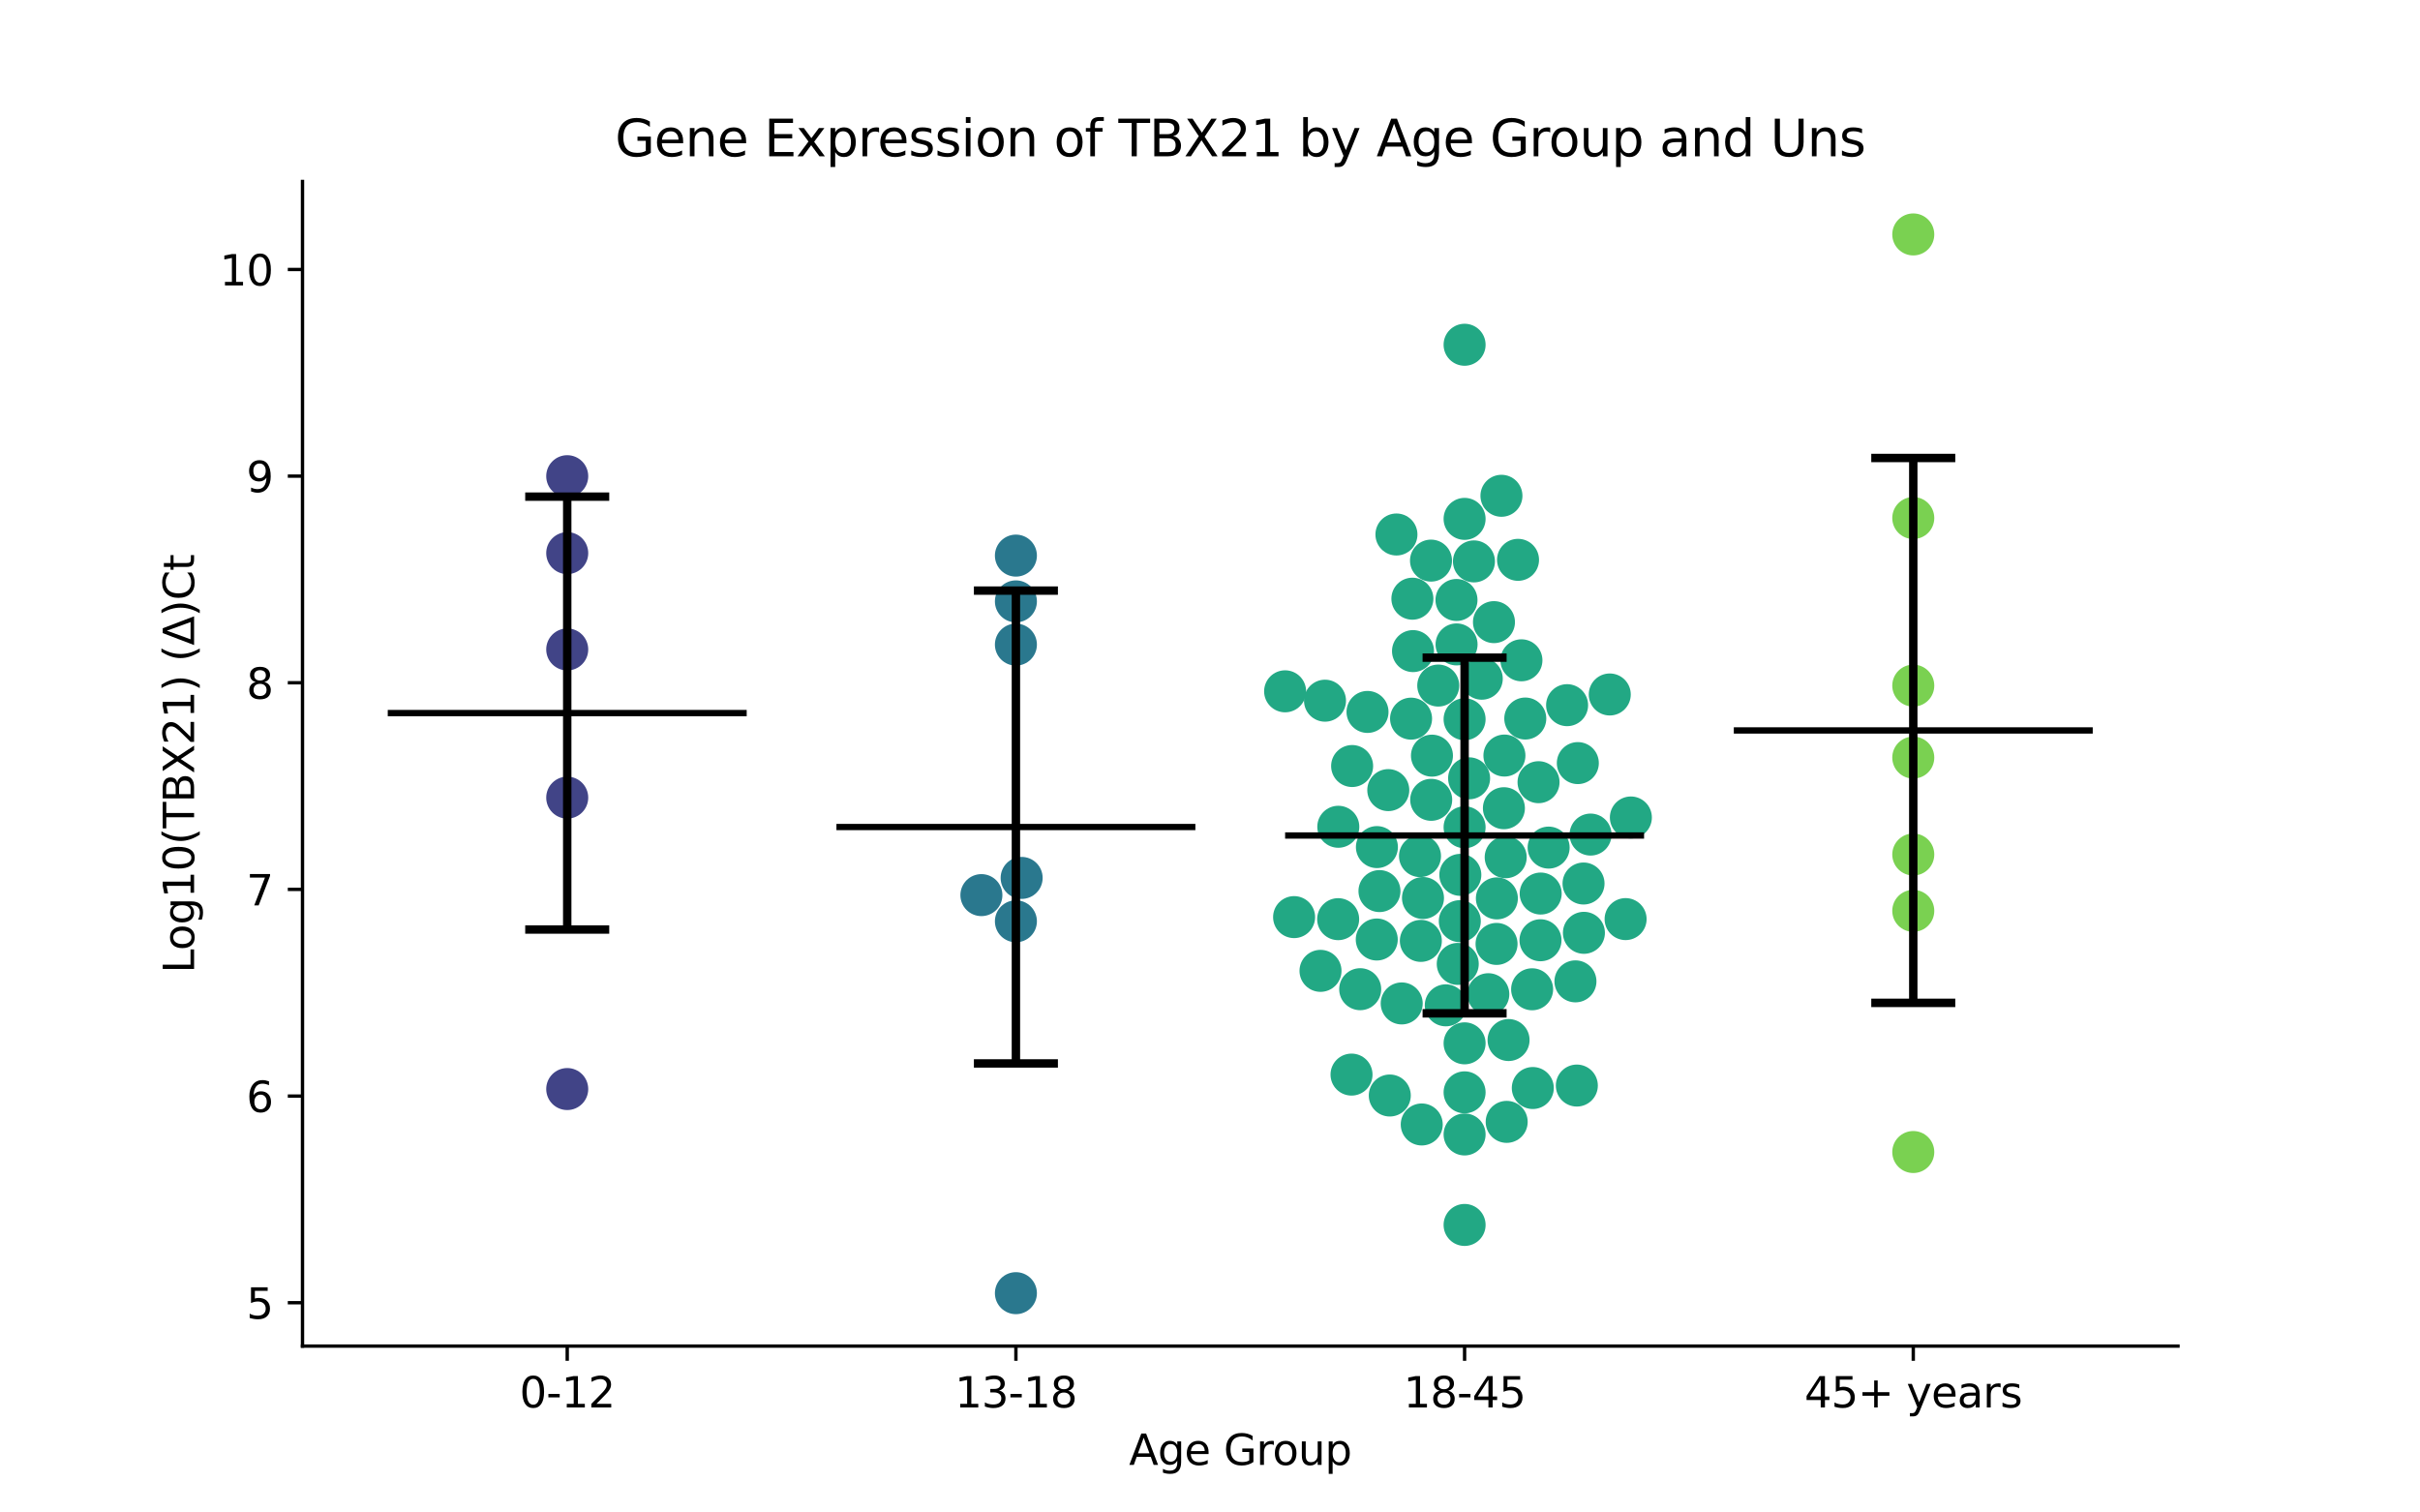 <?xml version="1.0" encoding="utf-8" standalone="no"?>
<!DOCTYPE svg PUBLIC "-//W3C//DTD SVG 1.1//EN"
  "http://www.w3.org/Graphics/SVG/1.1/DTD/svg11.dtd">
<svg xmlns:xlink="http://www.w3.org/1999/xlink" width="576pt" height="360pt" viewBox="0 0 576 360" xmlns="http://www.w3.org/2000/svg" version="1.1">
 <defs>
  <style type="text/css">*{stroke-linejoin: round; stroke-linecap: butt}</style>
 </defs>
 <g id="figure_1">
  <g id="patch_1">
   <path d="M 0 360 
L 576 360 
L 576 0 
L 0 0 
z
" style="fill: #ffffff"/>
  </g>
  <g id="axes_1">
   <g id="patch_2">
    <path d="M 72 320.4 
L 518.4 320.4 
L 518.4 43.2 
L 72 43.2 
z
" style="fill: #ffffff"/>
   </g>
   <g id="PathCollection_1">
    <defs>
     <path id="C0_0_035a926a3a" d="M 0 5 
C 1.326 5 2.598 4.473 3.536 3.536 
C 4.473 2.598 5 1.326 5 -0 
C 5 -1.326 4.473 -2.598 3.536 -3.536 
C 2.598 -4.473 1.326 -5 0 -5 
C -1.326 -5 -2.598 -4.473 -3.536 -3.536 
C -4.473 -2.598 -5 -1.326 -5 0 
C -5 1.326 -4.473 2.598 -3.536 3.536 
C -2.598 4.473 -1.326 5 0 5 
z
"/>
    </defs>
    <g clip-path="url(#p78d36ab35e)">
     <use xlink:href="#C0_0_035a926a3a" x="135.009" y="154.582" style="fill: #414487"/>
    </g>
    <g clip-path="url(#p78d36ab35e)">
     <use xlink:href="#C0_0_035a926a3a" x="135.009" y="113.343" style="fill: #414487"/>
    </g>
    <g clip-path="url(#p78d36ab35e)">
     <use xlink:href="#C0_0_035a926a3a" x="135.009" y="131.654" style="fill: #414487"/>
    </g>
    <g clip-path="url(#p78d36ab35e)">
     <use xlink:href="#C0_0_035a926a3a" x="135.009" y="259.215" style="fill: #414487"/>
    </g>
    <g clip-path="url(#p78d36ab35e)">
     <use xlink:href="#C0_0_035a926a3a" x="135.009" y="189.851" style="fill: #414487"/>
    </g>
   </g>
   <g id="PathCollection_2">
    <defs>
     <path id="C1_0_8c076ac481" d="M 0 5 
C 1.326 5 2.598 4.473 3.536 3.536 
C 4.473 2.598 5 1.326 5 -0 
C 5 -1.326 4.473 -2.598 3.536 -3.536 
C 2.598 -4.473 1.326 -5 0 -5 
C -1.326 -5 -2.598 -4.473 -3.536 -3.536 
C -4.473 -2.598 -5 -1.326 -5 0 
C -5 1.326 -4.473 2.598 -3.536 3.536 
C -2.598 4.473 -1.326 5 0 5 
z
"/>
    </defs>
    <g clip-path="url(#p78d36ab35e)">
     <use xlink:href="#C1_0_8c076ac481" x="241.803" y="307.8" style="fill: #2a788e"/>
    </g>
    <g clip-path="url(#p78d36ab35e)">
     <use xlink:href="#C1_0_8c076ac481" x="241.803" y="219.286" style="fill: #2a788e"/>
    </g>
    <g clip-path="url(#p78d36ab35e)">
     <use xlink:href="#C1_0_8c076ac481" x="243.169" y="208.96" style="fill: #2a788e"/>
    </g>
    <g clip-path="url(#p78d36ab35e)">
     <use xlink:href="#C1_0_8c076ac481" x="233.59" y="213.055" style="fill: #2a788e"/>
    </g>
    <g clip-path="url(#p78d36ab35e)">
     <use xlink:href="#C1_0_8c076ac481" x="241.803" y="132.246" style="fill: #2a788e"/>
    </g>
    <g clip-path="url(#p78d36ab35e)">
     <use xlink:href="#C1_0_8c076ac481" x="241.803" y="153.427" style="fill: #2a788e"/>
    </g>
    <g clip-path="url(#p78d36ab35e)">
     <use xlink:href="#C1_0_8c076ac481" x="241.803" y="143.14" style="fill: #2a788e"/>
    </g>
   </g>
   <g id="PathCollection_3">
    <defs>
     <path id="C2_0_7b7c478fcd" d="M 0 5 
C 1.326 5 2.598 4.473 3.536 3.536 
C 4.473 2.598 5 1.326 5 -0 
C 5 -1.326 4.473 -2.598 3.536 -3.536 
C 2.598 -4.473 1.326 -5 0 -5 
C -1.326 -5 -2.598 -4.473 -3.536 -3.536 
C -4.473 -2.598 -5 -1.326 -5 0 
C -5 1.326 -4.473 2.598 -3.536 3.536 
C -2.598 4.473 -1.326 5 0 5 
z
"/>
    </defs>
    <g clip-path="url(#p78d36ab35e)">
     <use xlink:href="#C2_0_7b7c478fcd" x="358.616" y="267.027" style="fill: #22a884"/>
    </g>
    <g clip-path="url(#p78d36ab35e)">
     <use xlink:href="#C2_0_7b7c478fcd" x="330.792" y="260.751" style="fill: #22a884"/>
    </g>
    <g clip-path="url(#p78d36ab35e)">
     <use xlink:href="#C2_0_7b7c478fcd" x="336.321" y="154.974" style="fill: #22a884"/>
    </g>
    <g clip-path="url(#p78d36ab35e)">
     <use xlink:href="#C2_0_7b7c478fcd" x="321.829" y="182.33" style="fill: #22a884"/>
    </g>
    <g clip-path="url(#p78d36ab35e)">
     <use xlink:href="#C2_0_7b7c478fcd" x="354.244" y="236.641" style="fill: #22a884"/>
    </g>
    <g clip-path="url(#p78d36ab35e)">
     <use xlink:href="#C2_0_7b7c478fcd" x="323.75" y="235.448" style="fill: #22a884"/>
    </g>
    <g clip-path="url(#p78d36ab35e)">
     <use xlink:href="#C2_0_7b7c478fcd" x="348.597" y="248.333" style="fill: #22a884"/>
    </g>
    <g clip-path="url(#p78d36ab35e)">
     <use xlink:href="#C2_0_7b7c478fcd" x="346.969" y="229.43" style="fill: #22a884"/>
    </g>
    <g clip-path="url(#p78d36ab35e)">
     <use xlink:href="#C2_0_7b7c478fcd" x="352.686" y="161.547" style="fill: #22a884"/>
    </g>
    <g clip-path="url(#p78d36ab35e)">
     <use xlink:href="#C2_0_7b7c478fcd" x="318.504" y="218.779" style="fill: #22a884"/>
    </g>
    <g clip-path="url(#p78d36ab35e)">
     <use xlink:href="#C2_0_7b7c478fcd" x="348.597" y="270.021" style="fill: #22a884"/>
    </g>
    <g clip-path="url(#p78d36ab35e)">
     <use xlink:href="#C2_0_7b7c478fcd" x="333.629" y="238.836" style="fill: #22a884"/>
    </g>
    <g clip-path="url(#p78d36ab35e)">
     <use xlink:href="#C2_0_7b7c478fcd" x="375.314" y="258.383" style="fill: #22a884"/>
    </g>
    <g clip-path="url(#p78d36ab35e)">
     <use xlink:href="#C2_0_7b7c478fcd" x="368.601" y="201.745" style="fill: #22a884"/>
    </g>
    <g clip-path="url(#p78d36ab35e)">
     <use xlink:href="#C2_0_7b7c478fcd" x="348.597" y="123.503" style="fill: #22a884"/>
    </g>
    <g clip-path="url(#p78d36ab35e)">
     <use xlink:href="#C2_0_7b7c478fcd" x="348.597" y="291.56" style="fill: #22a884"/>
    </g>
    <g clip-path="url(#p78d36ab35e)">
     <use xlink:href="#C2_0_7b7c478fcd" x="340.601" y="133.436" style="fill: #22a884"/>
    </g>
    <g clip-path="url(#p78d36ab35e)">
     <use xlink:href="#C2_0_7b7c478fcd" x="388.175" y="194.575" style="fill: #22a884"/>
    </g>
    <g clip-path="url(#p78d36ab35e)">
     <use xlink:href="#C2_0_7b7c478fcd" x="362.125" y="157.166" style="fill: #22a884"/>
    </g>
    <g clip-path="url(#p78d36ab35e)">
     <use xlink:href="#C2_0_7b7c478fcd" x="356.28" y="213.836" style="fill: #22a884"/>
    </g>
    <g clip-path="url(#p78d36ab35e)">
     <use xlink:href="#C2_0_7b7c478fcd" x="372.996" y="167.843" style="fill: #22a884"/>
    </g>
    <g clip-path="url(#p78d36ab35e)">
     <use xlink:href="#C2_0_7b7c478fcd" x="338.185" y="223.951" style="fill: #22a884"/>
    </g>
    <g clip-path="url(#p78d36ab35e)">
     <use xlink:href="#C2_0_7b7c478fcd" x="356.203" y="224.671" style="fill: #22a884"/>
    </g>
    <g clip-path="url(#p78d36ab35e)">
     <use xlink:href="#C2_0_7b7c478fcd" x="327.691" y="223.621" style="fill: #22a884"/>
    </g>
    <g clip-path="url(#p78d36ab35e)">
     <use xlink:href="#C2_0_7b7c478fcd" x="344.119" y="239.288" style="fill: #22a884"/>
    </g>
    <g clip-path="url(#p78d36ab35e)">
     <use xlink:href="#C2_0_7b7c478fcd" x="348.597" y="259.998" style="fill: #22a884"/>
    </g>
    <g clip-path="url(#p78d36ab35e)">
     <use xlink:href="#C2_0_7b7c478fcd" x="308.017" y="218.291" style="fill: #22a884"/>
    </g>
    <g clip-path="url(#p78d36ab35e)">
     <use xlink:href="#C2_0_7b7c478fcd" x="338.398" y="267.645" style="fill: #22a884"/>
    </g>
    <g clip-path="url(#p78d36ab35e)">
     <use xlink:href="#C2_0_7b7c478fcd" x="325.492" y="169.453" style="fill: #22a884"/>
    </g>
    <g clip-path="url(#p78d36ab35e)">
     <use xlink:href="#C2_0_7b7c478fcd" x="335.857" y="171.053" style="fill: #22a884"/>
    </g>
    <g clip-path="url(#p78d36ab35e)">
     <use xlink:href="#C2_0_7b7c478fcd" x="383.151" y="165.298" style="fill: #22a884"/>
    </g>
    <g clip-path="url(#p78d36ab35e)">
     <use xlink:href="#C2_0_7b7c478fcd" x="340.829" y="179.861" style="fill: #22a884"/>
    </g>
    <g clip-path="url(#p78d36ab35e)">
     <use xlink:href="#C2_0_7b7c478fcd" x="349.67" y="185.255" style="fill: #22a884"/>
    </g>
    <g clip-path="url(#p78d36ab35e)">
     <use xlink:href="#C2_0_7b7c478fcd" x="355.589" y="148.08" style="fill: #22a884"/>
    </g>
    <g clip-path="url(#p78d36ab35e)">
     <use xlink:href="#C2_0_7b7c478fcd" x="348.597" y="82.059" style="fill: #22a884"/>
    </g>
    <g clip-path="url(#p78d36ab35e)">
     <use xlink:href="#C2_0_7b7c478fcd" x="346.687" y="153.383" style="fill: #22a884"/>
    </g>
    <g clip-path="url(#p78d36ab35e)">
     <use xlink:href="#C2_0_7b7c478fcd" x="359.065" y="247.55" style="fill: #22a884"/>
    </g>
    <g clip-path="url(#p78d36ab35e)">
     <use xlink:href="#C2_0_7b7c478fcd" x="330.434" y="188.062" style="fill: #22a884"/>
    </g>
    <g clip-path="url(#p78d36ab35e)">
     <use xlink:href="#C2_0_7b7c478fcd" x="366.198" y="186.177" style="fill: #22a884"/>
    </g>
    <g clip-path="url(#p78d36ab35e)">
     <use xlink:href="#C2_0_7b7c478fcd" x="315.375" y="166.777" style="fill: #22a884"/>
    </g>
    <g clip-path="url(#p78d36ab35e)">
     <use xlink:href="#C2_0_7b7c478fcd" x="363.042" y="171.025" style="fill: #22a884"/>
    </g>
    <g clip-path="url(#p78d36ab35e)">
     <use xlink:href="#C2_0_7b7c478fcd" x="348.597" y="196.907" style="fill: #22a884"/>
    </g>
    <g clip-path="url(#p78d36ab35e)">
     <use xlink:href="#C2_0_7b7c478fcd" x="348.597" y="171.195" style="fill: #22a884"/>
    </g>
    <g clip-path="url(#p78d36ab35e)">
     <use xlink:href="#C2_0_7b7c478fcd" x="347.582" y="208.234" style="fill: #22a884"/>
    </g>
    <g clip-path="url(#p78d36ab35e)">
     <use xlink:href="#C2_0_7b7c478fcd" x="358.381" y="204.038" style="fill: #22a884"/>
    </g>
    <g clip-path="url(#p78d36ab35e)">
     <use xlink:href="#C2_0_7b7c478fcd" x="357.369" y="118.007" style="fill: #22a884"/>
    </g>
    <g clip-path="url(#p78d36ab35e)">
     <use xlink:href="#C2_0_7b7c478fcd" x="366.709" y="212.68" style="fill: #22a884"/>
    </g>
    <g clip-path="url(#p78d36ab35e)">
     <use xlink:href="#C2_0_7b7c478fcd" x="378.583" y="198.644" style="fill: #22a884"/>
    </g>
    <g clip-path="url(#p78d36ab35e)">
     <use xlink:href="#C2_0_7b7c478fcd" x="328.337" y="212.095" style="fill: #22a884"/>
    </g>
    <g clip-path="url(#p78d36ab35e)">
     <use xlink:href="#C2_0_7b7c478fcd" x="346.668" y="142.807" style="fill: #22a884"/>
    </g>
    <g clip-path="url(#p78d36ab35e)">
     <use xlink:href="#C2_0_7b7c478fcd" x="375.55" y="181.631" style="fill: #22a884"/>
    </g>
    <g clip-path="url(#p78d36ab35e)">
     <use xlink:href="#C2_0_7b7c478fcd" x="361.317" y="133.252" style="fill: #22a884"/>
    </g>
    <g clip-path="url(#p78d36ab35e)">
     <use xlink:href="#C2_0_7b7c478fcd" x="305.879" y="164.547" style="fill: #22a884"/>
    </g>
    <g clip-path="url(#p78d36ab35e)">
     <use xlink:href="#C2_0_7b7c478fcd" x="336.173" y="142.503" style="fill: #22a884"/>
    </g>
    <g clip-path="url(#p78d36ab35e)">
     <use xlink:href="#C2_0_7b7c478fcd" x="376.998" y="222.03" style="fill: #22a884"/>
    </g>
    <g clip-path="url(#p78d36ab35e)">
     <use xlink:href="#C2_0_7b7c478fcd" x="314.303" y="231.083" style="fill: #22a884"/>
    </g>
    <g clip-path="url(#p78d36ab35e)">
     <use xlink:href="#C2_0_7b7c478fcd" x="337.984" y="203.767" style="fill: #22a884"/>
    </g>
    <g clip-path="url(#p78d36ab35e)">
     <use xlink:href="#C2_0_7b7c478fcd" x="366.663" y="223.798" style="fill: #22a884"/>
    </g>
    <g clip-path="url(#p78d36ab35e)">
     <use xlink:href="#C2_0_7b7c478fcd" x="347.455" y="219.255" style="fill: #22a884"/>
    </g>
    <g clip-path="url(#p78d36ab35e)">
     <use xlink:href="#C2_0_7b7c478fcd" x="338.694" y="213.744" style="fill: #22a884"/>
    </g>
    <g clip-path="url(#p78d36ab35e)">
     <use xlink:href="#C2_0_7b7c478fcd" x="376.906" y="210.293" style="fill: #22a884"/>
    </g>
    <g clip-path="url(#p78d36ab35e)">
     <use xlink:href="#C2_0_7b7c478fcd" x="340.649" y="190.372" style="fill: #22a884"/>
    </g>
    <g clip-path="url(#p78d36ab35e)">
     <use xlink:href="#C2_0_7b7c478fcd" x="358.077" y="179.837" style="fill: #22a884"/>
    </g>
    <g clip-path="url(#p78d36ab35e)">
     <use xlink:href="#C2_0_7b7c478fcd" x="318.538" y="196.788" style="fill: #22a884"/>
    </g>
    <g clip-path="url(#p78d36ab35e)">
     <use xlink:href="#C2_0_7b7c478fcd" x="350.825" y="133.624" style="fill: #22a884"/>
    </g>
    <g clip-path="url(#p78d36ab35e)">
     <use xlink:href="#C2_0_7b7c478fcd" x="332.376" y="127.219" style="fill: #22a884"/>
    </g>
    <g clip-path="url(#p78d36ab35e)">
     <use xlink:href="#C2_0_7b7c478fcd" x="374.983" y="233.583" style="fill: #22a884"/>
    </g>
    <g clip-path="url(#p78d36ab35e)">
     <use xlink:href="#C2_0_7b7c478fcd" x="342.327" y="163.177" style="fill: #22a884"/>
    </g>
    <g clip-path="url(#p78d36ab35e)">
     <use xlink:href="#C2_0_7b7c478fcd" x="364.832" y="258.969" style="fill: #22a884"/>
    </g>
    <g clip-path="url(#p78d36ab35e)">
     <use xlink:href="#C2_0_7b7c478fcd" x="364.671" y="235.468" style="fill: #22a884"/>
    </g>
    <g clip-path="url(#p78d36ab35e)">
     <use xlink:href="#C2_0_7b7c478fcd" x="386.921" y="218.763" style="fill: #22a884"/>
    </g>
    <g clip-path="url(#p78d36ab35e)">
     <use xlink:href="#C2_0_7b7c478fcd" x="327.728" y="201.625" style="fill: #22a884"/>
    </g>
    <g clip-path="url(#p78d36ab35e)">
     <use xlink:href="#C2_0_7b7c478fcd" x="321.685" y="255.774" style="fill: #22a884"/>
    </g>
    <g clip-path="url(#p78d36ab35e)">
     <use xlink:href="#C2_0_7b7c478fcd" x="357.954" y="192.37" style="fill: #22a884"/>
    </g>
   </g>
   <g id="PathCollection_4">
    <defs>
     <path id="C3_0_27bca8f3b0" d="M 0 5 
C 1.326 5 2.598 4.473 3.536 3.536 
C 4.473 2.598 5 1.326 5 -0 
C 5 -1.326 4.473 -2.598 3.536 -3.536 
C 2.598 -4.473 1.326 -5 0 -5 
C -1.326 -5 -2.598 -4.473 -3.536 -3.536 
C -4.473 -2.598 -5 -1.326 -5 0 
C -5 1.326 -4.473 2.598 -3.536 3.536 
C -2.598 4.473 -1.326 5 0 5 
z
"/>
    </defs>
    <g clip-path="url(#p78d36ab35e)">
     <use xlink:href="#C3_0_27bca8f3b0" x="455.391" y="274.205" style="fill: #7ad151"/>
    </g>
    <g clip-path="url(#p78d36ab35e)">
     <use xlink:href="#C3_0_27bca8f3b0" x="455.391" y="216.798" style="fill: #7ad151"/>
    </g>
    <g clip-path="url(#p78d36ab35e)">
     <use xlink:href="#C3_0_27bca8f3b0" x="455.391" y="123.3" style="fill: #7ad151"/>
    </g>
    <g clip-path="url(#p78d36ab35e)">
     <use xlink:href="#C3_0_27bca8f3b0" x="455.391" y="203.388" style="fill: #7ad151"/>
    </g>
    <g clip-path="url(#p78d36ab35e)">
     <use xlink:href="#C3_0_27bca8f3b0" x="455.391" y="180.32" style="fill: #7ad151"/>
    </g>
    <g clip-path="url(#p78d36ab35e)">
     <use xlink:href="#C3_0_27bca8f3b0" x="455.391" y="163.19" style="fill: #7ad151"/>
    </g>
    <g clip-path="url(#p78d36ab35e)">
     <use xlink:href="#C3_0_27bca8f3b0" x="455.391" y="55.8" style="fill: #7ad151"/>
    </g>
   </g>
   <g id="matplotlib.axis_1">
    <g id="xtick_1">
     <g id="line2d_1">
      <defs>
       <path id="ma2d76dc642" d="M 0 0 
L 0 3.5 
" style="stroke: #000000; stroke-width: 0.8"/>
      </defs>
      <g>
       <use xlink:href="#ma2d76dc642" x="135.009" y="320.4" style="stroke: #000000; stroke-width: 0.8"/>
      </g>
     </g>
     <g id="text_1">
      <!-- 0-12 -->
      <g transform="translate(123.661 334.998) scale(0.1 -0.1)">
       <defs>
        <path id="DejaVuSans-30" d="M 2034 4250 
Q 1547 4250 1301 3770 
Q 1056 3291 1056 2328 
Q 1056 1369 1301 889 
Q 1547 409 2034 409 
Q 2525 409 2770 889 
Q 3016 1369 3016 2328 
Q 3016 3291 2770 3770 
Q 2525 4250 2034 4250 
z
M 2034 4750 
Q 2819 4750 3233 4129 
Q 3647 3509 3647 2328 
Q 3647 1150 3233 529 
Q 2819 -91 2034 -91 
Q 1250 -91 836 529 
Q 422 1150 422 2328 
Q 422 3509 836 4129 
Q 1250 4750 2034 4750 
z
" transform="scale(0.016)"/>
        <path id="DejaVuSans-2d" d="M 313 2009 
L 1997 2009 
L 1997 1497 
L 313 1497 
L 313 2009 
z
" transform="scale(0.016)"/>
        <path id="DejaVuSans-31" d="M 794 531 
L 1825 531 
L 1825 4091 
L 703 3866 
L 703 4441 
L 1819 4666 
L 2450 4666 
L 2450 531 
L 3481 531 
L 3481 0 
L 794 0 
L 794 531 
z
" transform="scale(0.016)"/>
        <path id="DejaVuSans-32" d="M 1228 531 
L 3431 531 
L 3431 0 
L 469 0 
L 469 531 
Q 828 903 1448 1529 
Q 2069 2156 2228 2338 
Q 2531 2678 2651 2914 
Q 2772 3150 2772 3378 
Q 2772 3750 2511 3984 
Q 2250 4219 1831 4219 
Q 1534 4219 1204 4116 
Q 875 4013 500 3803 
L 500 4441 
Q 881 4594 1212 4672 
Q 1544 4750 1819 4750 
Q 2544 4750 2975 4387 
Q 3406 4025 3406 3419 
Q 3406 3131 3298 2873 
Q 3191 2616 2906 2266 
Q 2828 2175 2409 1742 
Q 1991 1309 1228 531 
z
" transform="scale(0.016)"/>
       </defs>
       <use xlink:href="#DejaVuSans-30"/>
       <use xlink:href="#DejaVuSans-2d" x="63.623"/>
       <use xlink:href="#DejaVuSans-31" x="99.707"/>
       <use xlink:href="#DejaVuSans-32" x="163.33"/>
      </g>
     </g>
    </g>
    <g id="xtick_2">
     <g id="line2d_2">
      <g>
       <use xlink:href="#ma2d76dc642" x="241.803" y="320.4" style="stroke: #000000; stroke-width: 0.8"/>
      </g>
     </g>
     <g id="text_2">
      <!-- 13-18 -->
      <g transform="translate(227.274 334.998) scale(0.1 -0.1)">
       <defs>
        <path id="DejaVuSans-33" d="M 2597 2516 
Q 3050 2419 3304 2112 
Q 3559 1806 3559 1356 
Q 3559 666 3084 287 
Q 2609 -91 1734 -91 
Q 1441 -91 1130 -33 
Q 819 25 488 141 
L 488 750 
Q 750 597 1062 519 
Q 1375 441 1716 441 
Q 2309 441 2620 675 
Q 2931 909 2931 1356 
Q 2931 1769 2642 2001 
Q 2353 2234 1838 2234 
L 1294 2234 
L 1294 2753 
L 1863 2753 
Q 2328 2753 2575 2939 
Q 2822 3125 2822 3475 
Q 2822 3834 2567 4026 
Q 2313 4219 1838 4219 
Q 1578 4219 1281 4162 
Q 984 4106 628 3988 
L 628 4550 
Q 988 4650 1302 4700 
Q 1616 4750 1894 4750 
Q 2613 4750 3031 4423 
Q 3450 4097 3450 3541 
Q 3450 3153 3228 2886 
Q 3006 2619 2597 2516 
z
" transform="scale(0.016)"/>
        <path id="DejaVuSans-38" d="M 2034 2216 
Q 1584 2216 1326 1975 
Q 1069 1734 1069 1313 
Q 1069 891 1326 650 
Q 1584 409 2034 409 
Q 2484 409 2743 651 
Q 3003 894 3003 1313 
Q 3003 1734 2745 1975 
Q 2488 2216 2034 2216 
z
M 1403 2484 
Q 997 2584 770 2862 
Q 544 3141 544 3541 
Q 544 4100 942 4425 
Q 1341 4750 2034 4750 
Q 2731 4750 3128 4425 
Q 3525 4100 3525 3541 
Q 3525 3141 3298 2862 
Q 3072 2584 2669 2484 
Q 3125 2378 3379 2068 
Q 3634 1759 3634 1313 
Q 3634 634 3220 271 
Q 2806 -91 2034 -91 
Q 1263 -91 848 271 
Q 434 634 434 1313 
Q 434 1759 690 2068 
Q 947 2378 1403 2484 
z
M 1172 3481 
Q 1172 3119 1398 2916 
Q 1625 2713 2034 2713 
Q 2441 2713 2670 2916 
Q 2900 3119 2900 3481 
Q 2900 3844 2670 4047 
Q 2441 4250 2034 4250 
Q 1625 4250 1398 4047 
Q 1172 3844 1172 3481 
z
" transform="scale(0.016)"/>
       </defs>
       <use xlink:href="#DejaVuSans-31"/>
       <use xlink:href="#DejaVuSans-33" x="63.623"/>
       <use xlink:href="#DejaVuSans-2d" x="127.246"/>
       <use xlink:href="#DejaVuSans-31" x="163.33"/>
       <use xlink:href="#DejaVuSans-38" x="226.953"/>
      </g>
     </g>
    </g>
    <g id="xtick_3">
     <g id="line2d_3">
      <g>
       <use xlink:href="#ma2d76dc642" x="348.597" y="320.4" style="stroke: #000000; stroke-width: 0.8"/>
      </g>
     </g>
     <g id="text_3">
      <!-- 18-45 -->
      <g transform="translate(334.068 334.998) scale(0.1 -0.1)">
       <defs>
        <path id="DejaVuSans-34" d="M 2419 4116 
L 825 1625 
L 2419 1625 
L 2419 4116 
z
M 2253 4666 
L 3047 4666 
L 3047 1625 
L 3713 1625 
L 3713 1100 
L 3047 1100 
L 3047 0 
L 2419 0 
L 2419 1100 
L 313 1100 
L 313 1709 
L 2253 4666 
z
" transform="scale(0.016)"/>
        <path id="DejaVuSans-35" d="M 691 4666 
L 3169 4666 
L 3169 4134 
L 1269 4134 
L 1269 2991 
Q 1406 3038 1543 3061 
Q 1681 3084 1819 3084 
Q 2600 3084 3056 2656 
Q 3513 2228 3513 1497 
Q 3513 744 3044 326 
Q 2575 -91 1722 -91 
Q 1428 -91 1123 -41 
Q 819 9 494 109 
L 494 744 
Q 775 591 1075 516 
Q 1375 441 1709 441 
Q 2250 441 2565 725 
Q 2881 1009 2881 1497 
Q 2881 1984 2565 2268 
Q 2250 2553 1709 2553 
Q 1456 2553 1204 2497 
Q 953 2441 691 2322 
L 691 4666 
z
" transform="scale(0.016)"/>
       </defs>
       <use xlink:href="#DejaVuSans-31"/>
       <use xlink:href="#DejaVuSans-38" x="63.623"/>
       <use xlink:href="#DejaVuSans-2d" x="127.246"/>
       <use xlink:href="#DejaVuSans-34" x="163.33"/>
       <use xlink:href="#DejaVuSans-35" x="226.953"/>
      </g>
     </g>
    </g>
    <g id="xtick_4">
     <g id="line2d_4">
      <g>
       <use xlink:href="#ma2d76dc642" x="455.391" y="320.4" style="stroke: #000000; stroke-width: 0.8"/>
      </g>
     </g>
     <g id="text_4">
      <!-- 45+ years -->
      <g transform="translate(429.49 334.998) scale(0.1 -0.1)">
       <defs>
        <path id="DejaVuSans-2b" d="M 2944 4013 
L 2944 2272 
L 4684 2272 
L 4684 1741 
L 2944 1741 
L 2944 0 
L 2419 0 
L 2419 1741 
L 678 1741 
L 678 2272 
L 2419 2272 
L 2419 4013 
L 2944 4013 
z
" transform="scale(0.016)"/>
        <path id="DejaVuSans-20" transform="scale(0.016)"/>
        <path id="DejaVuSans-79" d="M 2059 -325 
Q 1816 -950 1584 -1140 
Q 1353 -1331 966 -1331 
L 506 -1331 
L 506 -850 
L 844 -850 
Q 1081 -850 1212 -737 
Q 1344 -625 1503 -206 
L 1606 56 
L 191 3500 
L 800 3500 
L 1894 763 
L 2988 3500 
L 3597 3500 
L 2059 -325 
z
" transform="scale(0.016)"/>
        <path id="DejaVuSans-65" d="M 3597 1894 
L 3597 1613 
L 953 1613 
Q 991 1019 1311 708 
Q 1631 397 2203 397 
Q 2534 397 2845 478 
Q 3156 559 3463 722 
L 3463 178 
Q 3153 47 2828 -22 
Q 2503 -91 2169 -91 
Q 1331 -91 842 396 
Q 353 884 353 1716 
Q 353 2575 817 3079 
Q 1281 3584 2069 3584 
Q 2775 3584 3186 3129 
Q 3597 2675 3597 1894 
z
M 3022 2063 
Q 3016 2534 2758 2815 
Q 2500 3097 2075 3097 
Q 1594 3097 1305 2825 
Q 1016 2553 972 2059 
L 3022 2063 
z
" transform="scale(0.016)"/>
        <path id="DejaVuSans-61" d="M 2194 1759 
Q 1497 1759 1228 1600 
Q 959 1441 959 1056 
Q 959 750 1161 570 
Q 1363 391 1709 391 
Q 2188 391 2477 730 
Q 2766 1069 2766 1631 
L 2766 1759 
L 2194 1759 
z
M 3341 1997 
L 3341 0 
L 2766 0 
L 2766 531 
Q 2569 213 2275 61 
Q 1981 -91 1556 -91 
Q 1019 -91 701 211 
Q 384 513 384 1019 
Q 384 1609 779 1909 
Q 1175 2209 1959 2209 
L 2766 2209 
L 2766 2266 
Q 2766 2663 2505 2880 
Q 2244 3097 1772 3097 
Q 1472 3097 1187 3025 
Q 903 2953 641 2809 
L 641 3341 
Q 956 3463 1253 3523 
Q 1550 3584 1831 3584 
Q 2591 3584 2966 3190 
Q 3341 2797 3341 1997 
z
" transform="scale(0.016)"/>
        <path id="DejaVuSans-72" d="M 2631 2963 
Q 2534 3019 2420 3045 
Q 2306 3072 2169 3072 
Q 1681 3072 1420 2755 
Q 1159 2438 1159 1844 
L 1159 0 
L 581 0 
L 581 3500 
L 1159 3500 
L 1159 2956 
Q 1341 3275 1631 3429 
Q 1922 3584 2338 3584 
Q 2397 3584 2469 3576 
Q 2541 3569 2628 3553 
L 2631 2963 
z
" transform="scale(0.016)"/>
        <path id="DejaVuSans-73" d="M 2834 3397 
L 2834 2853 
Q 2591 2978 2328 3040 
Q 2066 3103 1784 3103 
Q 1356 3103 1142 2972 
Q 928 2841 928 2578 
Q 928 2378 1081 2264 
Q 1234 2150 1697 2047 
L 1894 2003 
Q 2506 1872 2764 1633 
Q 3022 1394 3022 966 
Q 3022 478 2636 193 
Q 2250 -91 1575 -91 
Q 1294 -91 989 -36 
Q 684 19 347 128 
L 347 722 
Q 666 556 975 473 
Q 1284 391 1588 391 
Q 1994 391 2212 530 
Q 2431 669 2431 922 
Q 2431 1156 2273 1281 
Q 2116 1406 1581 1522 
L 1381 1569 
Q 847 1681 609 1914 
Q 372 2147 372 2553 
Q 372 3047 722 3315 
Q 1072 3584 1716 3584 
Q 2034 3584 2315 3537 
Q 2597 3491 2834 3397 
z
" transform="scale(0.016)"/>
       </defs>
       <use xlink:href="#DejaVuSans-34"/>
       <use xlink:href="#DejaVuSans-35" x="63.623"/>
       <use xlink:href="#DejaVuSans-2b" x="127.246"/>
       <use xlink:href="#DejaVuSans-20" x="211.035"/>
       <use xlink:href="#DejaVuSans-79" x="242.822"/>
       <use xlink:href="#DejaVuSans-65" x="302.002"/>
       <use xlink:href="#DejaVuSans-61" x="363.525"/>
       <use xlink:href="#DejaVuSans-72" x="424.805"/>
       <use xlink:href="#DejaVuSans-73" x="465.918"/>
      </g>
     </g>
    </g>
    <g id="text_5">
     <!-- Age Group -->
     <g transform="translate(268.72 348.677) scale(0.1 -0.1)">
      <defs>
       <path id="DejaVuSans-41" d="M 2188 4044 
L 1331 1722 
L 3047 1722 
L 2188 4044 
z
M 1831 4666 
L 2547 4666 
L 4325 0 
L 3669 0 
L 3244 1197 
L 1141 1197 
L 716 0 
L 50 0 
L 1831 4666 
z
" transform="scale(0.016)"/>
       <path id="DejaVuSans-67" d="M 2906 1791 
Q 2906 2416 2648 2759 
Q 2391 3103 1925 3103 
Q 1463 3103 1205 2759 
Q 947 2416 947 1791 
Q 947 1169 1205 825 
Q 1463 481 1925 481 
Q 2391 481 2648 825 
Q 2906 1169 2906 1791 
z
M 3481 434 
Q 3481 -459 3084 -895 
Q 2688 -1331 1869 -1331 
Q 1566 -1331 1297 -1286 
Q 1028 -1241 775 -1147 
L 775 -588 
Q 1028 -725 1275 -790 
Q 1522 -856 1778 -856 
Q 2344 -856 2625 -561 
Q 2906 -266 2906 331 
L 2906 616 
Q 2728 306 2450 153 
Q 2172 0 1784 0 
Q 1141 0 747 490 
Q 353 981 353 1791 
Q 353 2603 747 3093 
Q 1141 3584 1784 3584 
Q 2172 3584 2450 3431 
Q 2728 3278 2906 2969 
L 2906 3500 
L 3481 3500 
L 3481 434 
z
" transform="scale(0.016)"/>
       <path id="DejaVuSans-47" d="M 3809 666 
L 3809 1919 
L 2778 1919 
L 2778 2438 
L 4434 2438 
L 4434 434 
Q 4069 175 3628 42 
Q 3188 -91 2688 -91 
Q 1594 -91 976 548 
Q 359 1188 359 2328 
Q 359 3472 976 4111 
Q 1594 4750 2688 4750 
Q 3144 4750 3555 4637 
Q 3966 4525 4313 4306 
L 4313 3634 
Q 3963 3931 3569 4081 
Q 3175 4231 2741 4231 
Q 1884 4231 1454 3753 
Q 1025 3275 1025 2328 
Q 1025 1384 1454 906 
Q 1884 428 2741 428 
Q 3075 428 3337 486 
Q 3600 544 3809 666 
z
" transform="scale(0.016)"/>
       <path id="DejaVuSans-6f" d="M 1959 3097 
Q 1497 3097 1228 2736 
Q 959 2375 959 1747 
Q 959 1119 1226 758 
Q 1494 397 1959 397 
Q 2419 397 2687 759 
Q 2956 1122 2956 1747 
Q 2956 2369 2687 2733 
Q 2419 3097 1959 3097 
z
M 1959 3584 
Q 2709 3584 3137 3096 
Q 3566 2609 3566 1747 
Q 3566 888 3137 398 
Q 2709 -91 1959 -91 
Q 1206 -91 779 398 
Q 353 888 353 1747 
Q 353 2609 779 3096 
Q 1206 3584 1959 3584 
z
" transform="scale(0.016)"/>
       <path id="DejaVuSans-75" d="M 544 1381 
L 544 3500 
L 1119 3500 
L 1119 1403 
Q 1119 906 1312 657 
Q 1506 409 1894 409 
Q 2359 409 2629 706 
Q 2900 1003 2900 1516 
L 2900 3500 
L 3475 3500 
L 3475 0 
L 2900 0 
L 2900 538 
Q 2691 219 2414 64 
Q 2138 -91 1772 -91 
Q 1169 -91 856 284 
Q 544 659 544 1381 
z
M 1991 3584 
L 1991 3584 
z
" transform="scale(0.016)"/>
       <path id="DejaVuSans-70" d="M 1159 525 
L 1159 -1331 
L 581 -1331 
L 581 3500 
L 1159 3500 
L 1159 2969 
Q 1341 3281 1617 3432 
Q 1894 3584 2278 3584 
Q 2916 3584 3314 3078 
Q 3713 2572 3713 1747 
Q 3713 922 3314 415 
Q 2916 -91 2278 -91 
Q 1894 -91 1617 61 
Q 1341 213 1159 525 
z
M 3116 1747 
Q 3116 2381 2855 2742 
Q 2594 3103 2138 3103 
Q 1681 3103 1420 2742 
Q 1159 2381 1159 1747 
Q 1159 1113 1420 752 
Q 1681 391 2138 391 
Q 2594 391 2855 752 
Q 3116 1113 3116 1747 
z
" transform="scale(0.016)"/>
      </defs>
      <use xlink:href="#DejaVuSans-41"/>
      <use xlink:href="#DejaVuSans-67" x="68.408"/>
      <use xlink:href="#DejaVuSans-65" x="131.885"/>
      <use xlink:href="#DejaVuSans-20" x="193.408"/>
      <use xlink:href="#DejaVuSans-47" x="225.195"/>
      <use xlink:href="#DejaVuSans-72" x="302.686"/>
      <use xlink:href="#DejaVuSans-6f" x="341.549"/>
      <use xlink:href="#DejaVuSans-75" x="402.73"/>
      <use xlink:href="#DejaVuSans-70" x="466.109"/>
     </g>
    </g>
   </g>
   <g id="matplotlib.axis_2">
    <g id="ytick_1">
     <g id="line2d_5">
      <defs>
       <path id="m031f53b6f4" d="M 0 0 
L -3.5 0 
" style="stroke: #000000; stroke-width: 0.8"/>
      </defs>
      <g>
       <use xlink:href="#m031f53b6f4" x="72" y="310.069" style="stroke: #000000; stroke-width: 0.8"/>
      </g>
     </g>
     <g id="text_6">
      <!-- 5 -->
      <g transform="translate(58.638 313.868) scale(0.1 -0.1)">
       <use xlink:href="#DejaVuSans-35"/>
      </g>
     </g>
    </g>
    <g id="ytick_2">
     <g id="line2d_6">
      <g>
       <use xlink:href="#m031f53b6f4" x="72" y="260.884" style="stroke: #000000; stroke-width: 0.8"/>
      </g>
     </g>
     <g id="text_7">
      <!-- 6 -->
      <g transform="translate(58.638 264.683) scale(0.1 -0.1)">
       <defs>
        <path id="DejaVuSans-36" d="M 2113 2584 
Q 1688 2584 1439 2293 
Q 1191 2003 1191 1497 
Q 1191 994 1439 701 
Q 1688 409 2113 409 
Q 2538 409 2786 701 
Q 3034 994 3034 1497 
Q 3034 2003 2786 2293 
Q 2538 2584 2113 2584 
z
M 3366 4563 
L 3366 3988 
Q 3128 4100 2886 4159 
Q 2644 4219 2406 4219 
Q 1781 4219 1451 3797 
Q 1122 3375 1075 2522 
Q 1259 2794 1537 2939 
Q 1816 3084 2150 3084 
Q 2853 3084 3261 2657 
Q 3669 2231 3669 1497 
Q 3669 778 3244 343 
Q 2819 -91 2113 -91 
Q 1303 -91 875 529 
Q 447 1150 447 2328 
Q 447 3434 972 4092 
Q 1497 4750 2381 4750 
Q 2619 4750 2861 4703 
Q 3103 4656 3366 4563 
z
" transform="scale(0.016)"/>
       </defs>
       <use xlink:href="#DejaVuSans-36"/>
      </g>
     </g>
    </g>
    <g id="ytick_3">
     <g id="line2d_7">
      <g>
       <use xlink:href="#m031f53b6f4" x="72" y="211.699" style="stroke: #000000; stroke-width: 0.8"/>
      </g>
     </g>
     <g id="text_8">
      <!-- 7 -->
      <g transform="translate(58.638 215.498) scale(0.1 -0.1)">
       <defs>
        <path id="DejaVuSans-37" d="M 525 4666 
L 3525 4666 
L 3525 4397 
L 1831 0 
L 1172 0 
L 2766 4134 
L 525 4134 
L 525 4666 
z
" transform="scale(0.016)"/>
       </defs>
       <use xlink:href="#DejaVuSans-37"/>
      </g>
     </g>
    </g>
    <g id="ytick_4">
     <g id="line2d_8">
      <g>
       <use xlink:href="#m031f53b6f4" x="72" y="162.514" style="stroke: #000000; stroke-width: 0.8"/>
      </g>
     </g>
     <g id="text_9">
      <!-- 8 -->
      <g transform="translate(58.638 166.313) scale(0.1 -0.1)">
       <use xlink:href="#DejaVuSans-38"/>
      </g>
     </g>
    </g>
    <g id="ytick_5">
     <g id="line2d_9">
      <g>
       <use xlink:href="#m031f53b6f4" x="72" y="113.328" style="stroke: #000000; stroke-width: 0.8"/>
      </g>
     </g>
     <g id="text_10">
      <!-- 9 -->
      <g transform="translate(58.638 117.128) scale(0.1 -0.1)">
       <defs>
        <path id="DejaVuSans-39" d="M 703 97 
L 703 672 
Q 941 559 1184 500 
Q 1428 441 1663 441 
Q 2288 441 2617 861 
Q 2947 1281 2994 2138 
Q 2813 1869 2534 1725 
Q 2256 1581 1919 1581 
Q 1219 1581 811 2004 
Q 403 2428 403 3163 
Q 403 3881 828 4315 
Q 1253 4750 1959 4750 
Q 2769 4750 3195 4129 
Q 3622 3509 3622 2328 
Q 3622 1225 3098 567 
Q 2575 -91 1691 -91 
Q 1453 -91 1209 -44 
Q 966 3 703 97 
z
M 1959 2075 
Q 2384 2075 2632 2365 
Q 2881 2656 2881 3163 
Q 2881 3666 2632 3958 
Q 2384 4250 1959 4250 
Q 1534 4250 1286 3958 
Q 1038 3666 1038 3163 
Q 1038 2656 1286 2365 
Q 1534 2075 1959 2075 
z
" transform="scale(0.016)"/>
       </defs>
       <use xlink:href="#DejaVuSans-39"/>
      </g>
     </g>
    </g>
    <g id="ytick_6">
     <g id="line2d_10">
      <g>
       <use xlink:href="#m031f53b6f4" x="72" y="64.143" style="stroke: #000000; stroke-width: 0.8"/>
      </g>
     </g>
     <g id="text_11">
      <!-- 10 -->
      <g transform="translate(52.275 67.942) scale(0.1 -0.1)">
       <use xlink:href="#DejaVuSans-31"/>
       <use xlink:href="#DejaVuSans-30" x="63.623"/>
      </g>
     </g>
    </g>
    <g id="text_12">
     <!-- Log10(TBX21) (Δ)Ct -->
     <g transform="translate(46.195 231.63) rotate(-90) scale(0.1 -0.1)">
      <defs>
       <path id="DejaVuSans-4c" d="M 628 4666 
L 1259 4666 
L 1259 531 
L 3531 531 
L 3531 0 
L 628 0 
L 628 4666 
z
" transform="scale(0.016)"/>
       <path id="DejaVuSans-28" d="M 1984 4856 
Q 1566 4138 1362 3434 
Q 1159 2731 1159 2009 
Q 1159 1288 1364 580 
Q 1569 -128 1984 -844 
L 1484 -844 
Q 1016 -109 783 600 
Q 550 1309 550 2009 
Q 550 2706 781 3412 
Q 1013 4119 1484 4856 
L 1984 4856 
z
" transform="scale(0.016)"/>
       <path id="DejaVuSans-54" d="M -19 4666 
L 3928 4666 
L 3928 4134 
L 2272 4134 
L 2272 0 
L 1638 0 
L 1638 4134 
L -19 4134 
L -19 4666 
z
" transform="scale(0.016)"/>
       <path id="DejaVuSans-42" d="M 1259 2228 
L 1259 519 
L 2272 519 
Q 2781 519 3026 730 
Q 3272 941 3272 1375 
Q 3272 1813 3026 2020 
Q 2781 2228 2272 2228 
L 1259 2228 
z
M 1259 4147 
L 1259 2741 
L 2194 2741 
Q 2656 2741 2882 2914 
Q 3109 3088 3109 3444 
Q 3109 3797 2882 3972 
Q 2656 4147 2194 4147 
L 1259 4147 
z
M 628 4666 
L 2241 4666 
Q 2963 4666 3353 4366 
Q 3744 4066 3744 3513 
Q 3744 3084 3544 2831 
Q 3344 2578 2956 2516 
Q 3422 2416 3680 2098 
Q 3938 1781 3938 1306 
Q 3938 681 3513 340 
Q 3088 0 2303 0 
L 628 0 
L 628 4666 
z
" transform="scale(0.016)"/>
       <path id="DejaVuSans-58" d="M 403 4666 
L 1081 4666 
L 2241 2931 
L 3406 4666 
L 4084 4666 
L 2584 2425 
L 4184 0 
L 3506 0 
L 2194 1984 
L 872 0 
L 191 0 
L 1856 2491 
L 403 4666 
z
" transform="scale(0.016)"/>
       <path id="DejaVuSans-29" d="M 513 4856 
L 1013 4856 
Q 1481 4119 1714 3412 
Q 1947 2706 1947 2009 
Q 1947 1309 1714 600 
Q 1481 -109 1013 -844 
L 513 -844 
Q 928 -128 1133 580 
Q 1338 1288 1338 2009 
Q 1338 2731 1133 3434 
Q 928 4138 513 4856 
z
" transform="scale(0.016)"/>
       <path id="DejaVuSans-394" d="M 2188 4044 
L 906 525 
L 3472 525 
L 2188 4044 
z
M 50 0 
L 1831 4666 
L 2547 4666 
L 4325 0 
L 50 0 
z
" transform="scale(0.016)"/>
       <path id="DejaVuSans-43" d="M 4122 4306 
L 4122 3641 
Q 3803 3938 3442 4084 
Q 3081 4231 2675 4231 
Q 1875 4231 1450 3742 
Q 1025 3253 1025 2328 
Q 1025 1406 1450 917 
Q 1875 428 2675 428 
Q 3081 428 3442 575 
Q 3803 722 4122 1019 
L 4122 359 
Q 3791 134 3420 21 
Q 3050 -91 2638 -91 
Q 1578 -91 968 557 
Q 359 1206 359 2328 
Q 359 3453 968 4101 
Q 1578 4750 2638 4750 
Q 3056 4750 3426 4639 
Q 3797 4528 4122 4306 
z
" transform="scale(0.016)"/>
       <path id="DejaVuSans-74" d="M 1172 4494 
L 1172 3500 
L 2356 3500 
L 2356 3053 
L 1172 3053 
L 1172 1153 
Q 1172 725 1289 603 
Q 1406 481 1766 481 
L 2356 481 
L 2356 0 
L 1766 0 
Q 1100 0 847 248 
Q 594 497 594 1153 
L 594 3053 
L 172 3053 
L 172 3500 
L 594 3500 
L 594 4494 
L 1172 4494 
z
" transform="scale(0.016)"/>
      </defs>
      <use xlink:href="#DejaVuSans-4c"/>
      <use xlink:href="#DejaVuSans-6f" x="53.963"/>
      <use xlink:href="#DejaVuSans-67" x="115.145"/>
      <use xlink:href="#DejaVuSans-31" x="178.621"/>
      <use xlink:href="#DejaVuSans-30" x="242.244"/>
      <use xlink:href="#DejaVuSans-28" x="305.867"/>
      <use xlink:href="#DejaVuSans-54" x="344.881"/>
      <use xlink:href="#DejaVuSans-42" x="405.965"/>
      <use xlink:href="#DejaVuSans-58" x="474.568"/>
      <use xlink:href="#DejaVuSans-32" x="543.074"/>
      <use xlink:href="#DejaVuSans-31" x="606.697"/>
      <use xlink:href="#DejaVuSans-29" x="670.32"/>
      <use xlink:href="#DejaVuSans-20" x="709.334"/>
      <use xlink:href="#DejaVuSans-28" x="741.121"/>
      <use xlink:href="#DejaVuSans-394" x="780.135"/>
      <use xlink:href="#DejaVuSans-29" x="848.543"/>
      <use xlink:href="#DejaVuSans-43" x="887.557"/>
      <use xlink:href="#DejaVuSans-74" x="957.381"/>
     </g>
    </g>
   </g>
   <g id="LineCollection_1">
    <path d="M 135.009 221.249 
L 135.009 118.21 
" clip-path="url(#p78d36ab35e)" style="fill: none; stroke: #000000; stroke-width: 2"/>
   </g>
   <g id="line2d_11">
    <defs>
     <path id="m2f7902fe72" d="M 10 0 
L -10 -0 
" style="stroke: #000000; stroke-width: 2"/>
    </defs>
    <g clip-path="url(#p78d36ab35e)">
     <use xlink:href="#m2f7902fe72" x="135.009" y="221.249" style="stroke: #000000; stroke-width: 2"/>
    </g>
   </g>
   <g id="line2d_12">
    <g clip-path="url(#p78d36ab35e)">
     <use xlink:href="#m2f7902fe72" x="135.009" y="118.21" style="stroke: #000000; stroke-width: 2"/>
    </g>
   </g>
   <g id="LineCollection_2">
    <path d="M 92.291 169.729 
L 177.726 169.729 
" clip-path="url(#p78d36ab35e)" style="fill: none; stroke: #000000; stroke-width: 1.5"/>
   </g>
   <g id="LineCollection_3">
    <path d="M 241.803 253.118 
L 241.803 140.572 
" clip-path="url(#p78d36ab35e)" style="fill: none; stroke: #000000; stroke-width: 2"/>
   </g>
   <g id="line2d_13">
    <g clip-path="url(#p78d36ab35e)">
     <use xlink:href="#m2f7902fe72" x="241.803" y="253.118" style="stroke: #000000; stroke-width: 2"/>
    </g>
   </g>
   <g id="line2d_14">
    <g clip-path="url(#p78d36ab35e)">
     <use xlink:href="#m2f7902fe72" x="241.803" y="140.572" style="stroke: #000000; stroke-width: 2"/>
    </g>
   </g>
   <g id="LineCollection_4">
    <path d="M 199.085 196.845 
L 284.521 196.845 
" clip-path="url(#p78d36ab35e)" style="fill: none; stroke: #000000; stroke-width: 1.5"/>
   </g>
   <g id="LineCollection_5">
    <path d="M 348.597 241.189 
L 348.597 156.534 
" clip-path="url(#p78d36ab35e)" style="fill: none; stroke: #000000; stroke-width: 2"/>
   </g>
   <g id="line2d_15">
    <g clip-path="url(#p78d36ab35e)">
     <use xlink:href="#m2f7902fe72" x="348.597" y="241.189" style="stroke: #000000; stroke-width: 2"/>
    </g>
   </g>
   <g id="line2d_16">
    <g clip-path="url(#p78d36ab35e)">
     <use xlink:href="#m2f7902fe72" x="348.597" y="156.534" style="stroke: #000000; stroke-width: 2"/>
    </g>
   </g>
   <g id="LineCollection_6">
    <path d="M 305.879 198.861 
L 391.315 198.861 
" clip-path="url(#p78d36ab35e)" style="fill: none; stroke: #000000; stroke-width: 1.5"/>
   </g>
   <g id="LineCollection_7">
    <path d="M 455.391 238.703 
L 455.391 109.012 
" clip-path="url(#p78d36ab35e)" style="fill: none; stroke: #000000; stroke-width: 2"/>
   </g>
   <g id="line2d_17">
    <g clip-path="url(#p78d36ab35e)">
     <use xlink:href="#m2f7902fe72" x="455.391" y="238.703" style="stroke: #000000; stroke-width: 2"/>
    </g>
   </g>
   <g id="line2d_18">
    <g clip-path="url(#p78d36ab35e)">
     <use xlink:href="#m2f7902fe72" x="455.391" y="109.012" style="stroke: #000000; stroke-width: 2"/>
    </g>
   </g>
   <g id="LineCollection_8">
    <path d="M 412.674 173.857 
L 498.109 173.857 
" clip-path="url(#p78d36ab35e)" style="fill: none; stroke: #000000; stroke-width: 1.5"/>
   </g>
   <g id="patch_3">
    <path d="M 72 320.4 
L 72 43.2 
" style="fill: none; stroke: #000000; stroke-width: 0.8; stroke-linejoin: miter; stroke-linecap: square"/>
   </g>
   <g id="patch_4">
    <path d="M 72 320.4 
L 518.4 320.4 
" style="fill: none; stroke: #000000; stroke-width: 0.8; stroke-linejoin: miter; stroke-linecap: square"/>
   </g>
   <g id="text_13">
    <!-- Gene Expression of TBX21 by Age Group and Uns -->
    <g transform="translate(146.396 37.2) scale(0.12 -0.12)">
     <defs>
      <path id="DejaVuSans-6e" d="M 3513 2113 
L 3513 0 
L 2938 0 
L 2938 2094 
Q 2938 2591 2744 2837 
Q 2550 3084 2163 3084 
Q 1697 3084 1428 2787 
Q 1159 2491 1159 1978 
L 1159 0 
L 581 0 
L 581 3500 
L 1159 3500 
L 1159 2956 
Q 1366 3272 1645 3428 
Q 1925 3584 2291 3584 
Q 2894 3584 3203 3211 
Q 3513 2838 3513 2113 
z
" transform="scale(0.016)"/>
      <path id="DejaVuSans-45" d="M 628 4666 
L 3578 4666 
L 3578 4134 
L 1259 4134 
L 1259 2753 
L 3481 2753 
L 3481 2222 
L 1259 2222 
L 1259 531 
L 3634 531 
L 3634 0 
L 628 0 
L 628 4666 
z
" transform="scale(0.016)"/>
      <path id="DejaVuSans-78" d="M 3513 3500 
L 2247 1797 
L 3578 0 
L 2900 0 
L 1881 1375 
L 863 0 
L 184 0 
L 1544 1831 
L 300 3500 
L 978 3500 
L 1906 2253 
L 2834 3500 
L 3513 3500 
z
" transform="scale(0.016)"/>
      <path id="DejaVuSans-69" d="M 603 3500 
L 1178 3500 
L 1178 0 
L 603 0 
L 603 3500 
z
M 603 4863 
L 1178 4863 
L 1178 4134 
L 603 4134 
L 603 4863 
z
" transform="scale(0.016)"/>
      <path id="DejaVuSans-66" d="M 2375 4863 
L 2375 4384 
L 1825 4384 
Q 1516 4384 1395 4259 
Q 1275 4134 1275 3809 
L 1275 3500 
L 2222 3500 
L 2222 3053 
L 1275 3053 
L 1275 0 
L 697 0 
L 697 3053 
L 147 3053 
L 147 3500 
L 697 3500 
L 697 3744 
Q 697 4328 969 4595 
Q 1241 4863 1831 4863 
L 2375 4863 
z
" transform="scale(0.016)"/>
      <path id="DejaVuSans-62" d="M 3116 1747 
Q 3116 2381 2855 2742 
Q 2594 3103 2138 3103 
Q 1681 3103 1420 2742 
Q 1159 2381 1159 1747 
Q 1159 1113 1420 752 
Q 1681 391 2138 391 
Q 2594 391 2855 752 
Q 3116 1113 3116 1747 
z
M 1159 2969 
Q 1341 3281 1617 3432 
Q 1894 3584 2278 3584 
Q 2916 3584 3314 3078 
Q 3713 2572 3713 1747 
Q 3713 922 3314 415 
Q 2916 -91 2278 -91 
Q 1894 -91 1617 61 
Q 1341 213 1159 525 
L 1159 0 
L 581 0 
L 581 4863 
L 1159 4863 
L 1159 2969 
z
" transform="scale(0.016)"/>
      <path id="DejaVuSans-64" d="M 2906 2969 
L 2906 4863 
L 3481 4863 
L 3481 0 
L 2906 0 
L 2906 525 
Q 2725 213 2448 61 
Q 2172 -91 1784 -91 
Q 1150 -91 751 415 
Q 353 922 353 1747 
Q 353 2572 751 3078 
Q 1150 3584 1784 3584 
Q 2172 3584 2448 3432 
Q 2725 3281 2906 2969 
z
M 947 1747 
Q 947 1113 1208 752 
Q 1469 391 1925 391 
Q 2381 391 2643 752 
Q 2906 1113 2906 1747 
Q 2906 2381 2643 2742 
Q 2381 3103 1925 3103 
Q 1469 3103 1208 2742 
Q 947 2381 947 1747 
z
" transform="scale(0.016)"/>
      <path id="DejaVuSans-55" d="M 556 4666 
L 1191 4666 
L 1191 1831 
Q 1191 1081 1462 751 
Q 1734 422 2344 422 
Q 2950 422 3222 751 
Q 3494 1081 3494 1831 
L 3494 4666 
L 4128 4666 
L 4128 1753 
Q 4128 841 3676 375 
Q 3225 -91 2344 -91 
Q 1459 -91 1007 375 
Q 556 841 556 1753 
L 556 4666 
z
" transform="scale(0.016)"/>
     </defs>
     <use xlink:href="#DejaVuSans-47"/>
     <use xlink:href="#DejaVuSans-65" x="77.49"/>
     <use xlink:href="#DejaVuSans-6e" x="139.014"/>
     <use xlink:href="#DejaVuSans-65" x="202.393"/>
     <use xlink:href="#DejaVuSans-20" x="263.916"/>
     <use xlink:href="#DejaVuSans-45" x="295.703"/>
     <use xlink:href="#DejaVuSans-78" x="358.887"/>
     <use xlink:href="#DejaVuSans-70" x="418.066"/>
     <use xlink:href="#DejaVuSans-72" x="481.543"/>
     <use xlink:href="#DejaVuSans-65" x="520.406"/>
     <use xlink:href="#DejaVuSans-73" x="581.93"/>
     <use xlink:href="#DejaVuSans-73" x="634.029"/>
     <use xlink:href="#DejaVuSans-69" x="686.129"/>
     <use xlink:href="#DejaVuSans-6f" x="713.912"/>
     <use xlink:href="#DejaVuSans-6e" x="775.094"/>
     <use xlink:href="#DejaVuSans-20" x="838.473"/>
     <use xlink:href="#DejaVuSans-6f" x="870.26"/>
     <use xlink:href="#DejaVuSans-66" x="931.441"/>
     <use xlink:href="#DejaVuSans-20" x="966.646"/>
     <use xlink:href="#DejaVuSans-54" x="998.434"/>
     <use xlink:href="#DejaVuSans-42" x="1059.518"/>
     <use xlink:href="#DejaVuSans-58" x="1128.121"/>
     <use xlink:href="#DejaVuSans-32" x="1196.627"/>
     <use xlink:href="#DejaVuSans-31" x="1260.25"/>
     <use xlink:href="#DejaVuSans-20" x="1323.873"/>
     <use xlink:href="#DejaVuSans-62" x="1355.66"/>
     <use xlink:href="#DejaVuSans-79" x="1419.137"/>
     <use xlink:href="#DejaVuSans-20" x="1478.316"/>
     <use xlink:href="#DejaVuSans-41" x="1510.104"/>
     <use xlink:href="#DejaVuSans-67" x="1578.512"/>
     <use xlink:href="#DejaVuSans-65" x="1641.988"/>
     <use xlink:href="#DejaVuSans-20" x="1703.512"/>
     <use xlink:href="#DejaVuSans-47" x="1735.299"/>
     <use xlink:href="#DejaVuSans-72" x="1812.789"/>
     <use xlink:href="#DejaVuSans-6f" x="1851.652"/>
     <use xlink:href="#DejaVuSans-75" x="1912.834"/>
     <use xlink:href="#DejaVuSans-70" x="1976.213"/>
     <use xlink:href="#DejaVuSans-20" x="2039.689"/>
     <use xlink:href="#DejaVuSans-61" x="2071.477"/>
     <use xlink:href="#DejaVuSans-6e" x="2132.756"/>
     <use xlink:href="#DejaVuSans-64" x="2196.135"/>
     <use xlink:href="#DejaVuSans-20" x="2259.611"/>
     <use xlink:href="#DejaVuSans-55" x="2291.398"/>
     <use xlink:href="#DejaVuSans-6e" x="2364.592"/>
     <use xlink:href="#DejaVuSans-73" x="2427.971"/>
    </g>
   </g>
  </g>
 </g>
 <defs>
  <clipPath id="p78d36ab35e">
   <rect x="72" y="43.2" width="446.4" height="277.2"/>
  </clipPath>
 </defs>
</svg>
